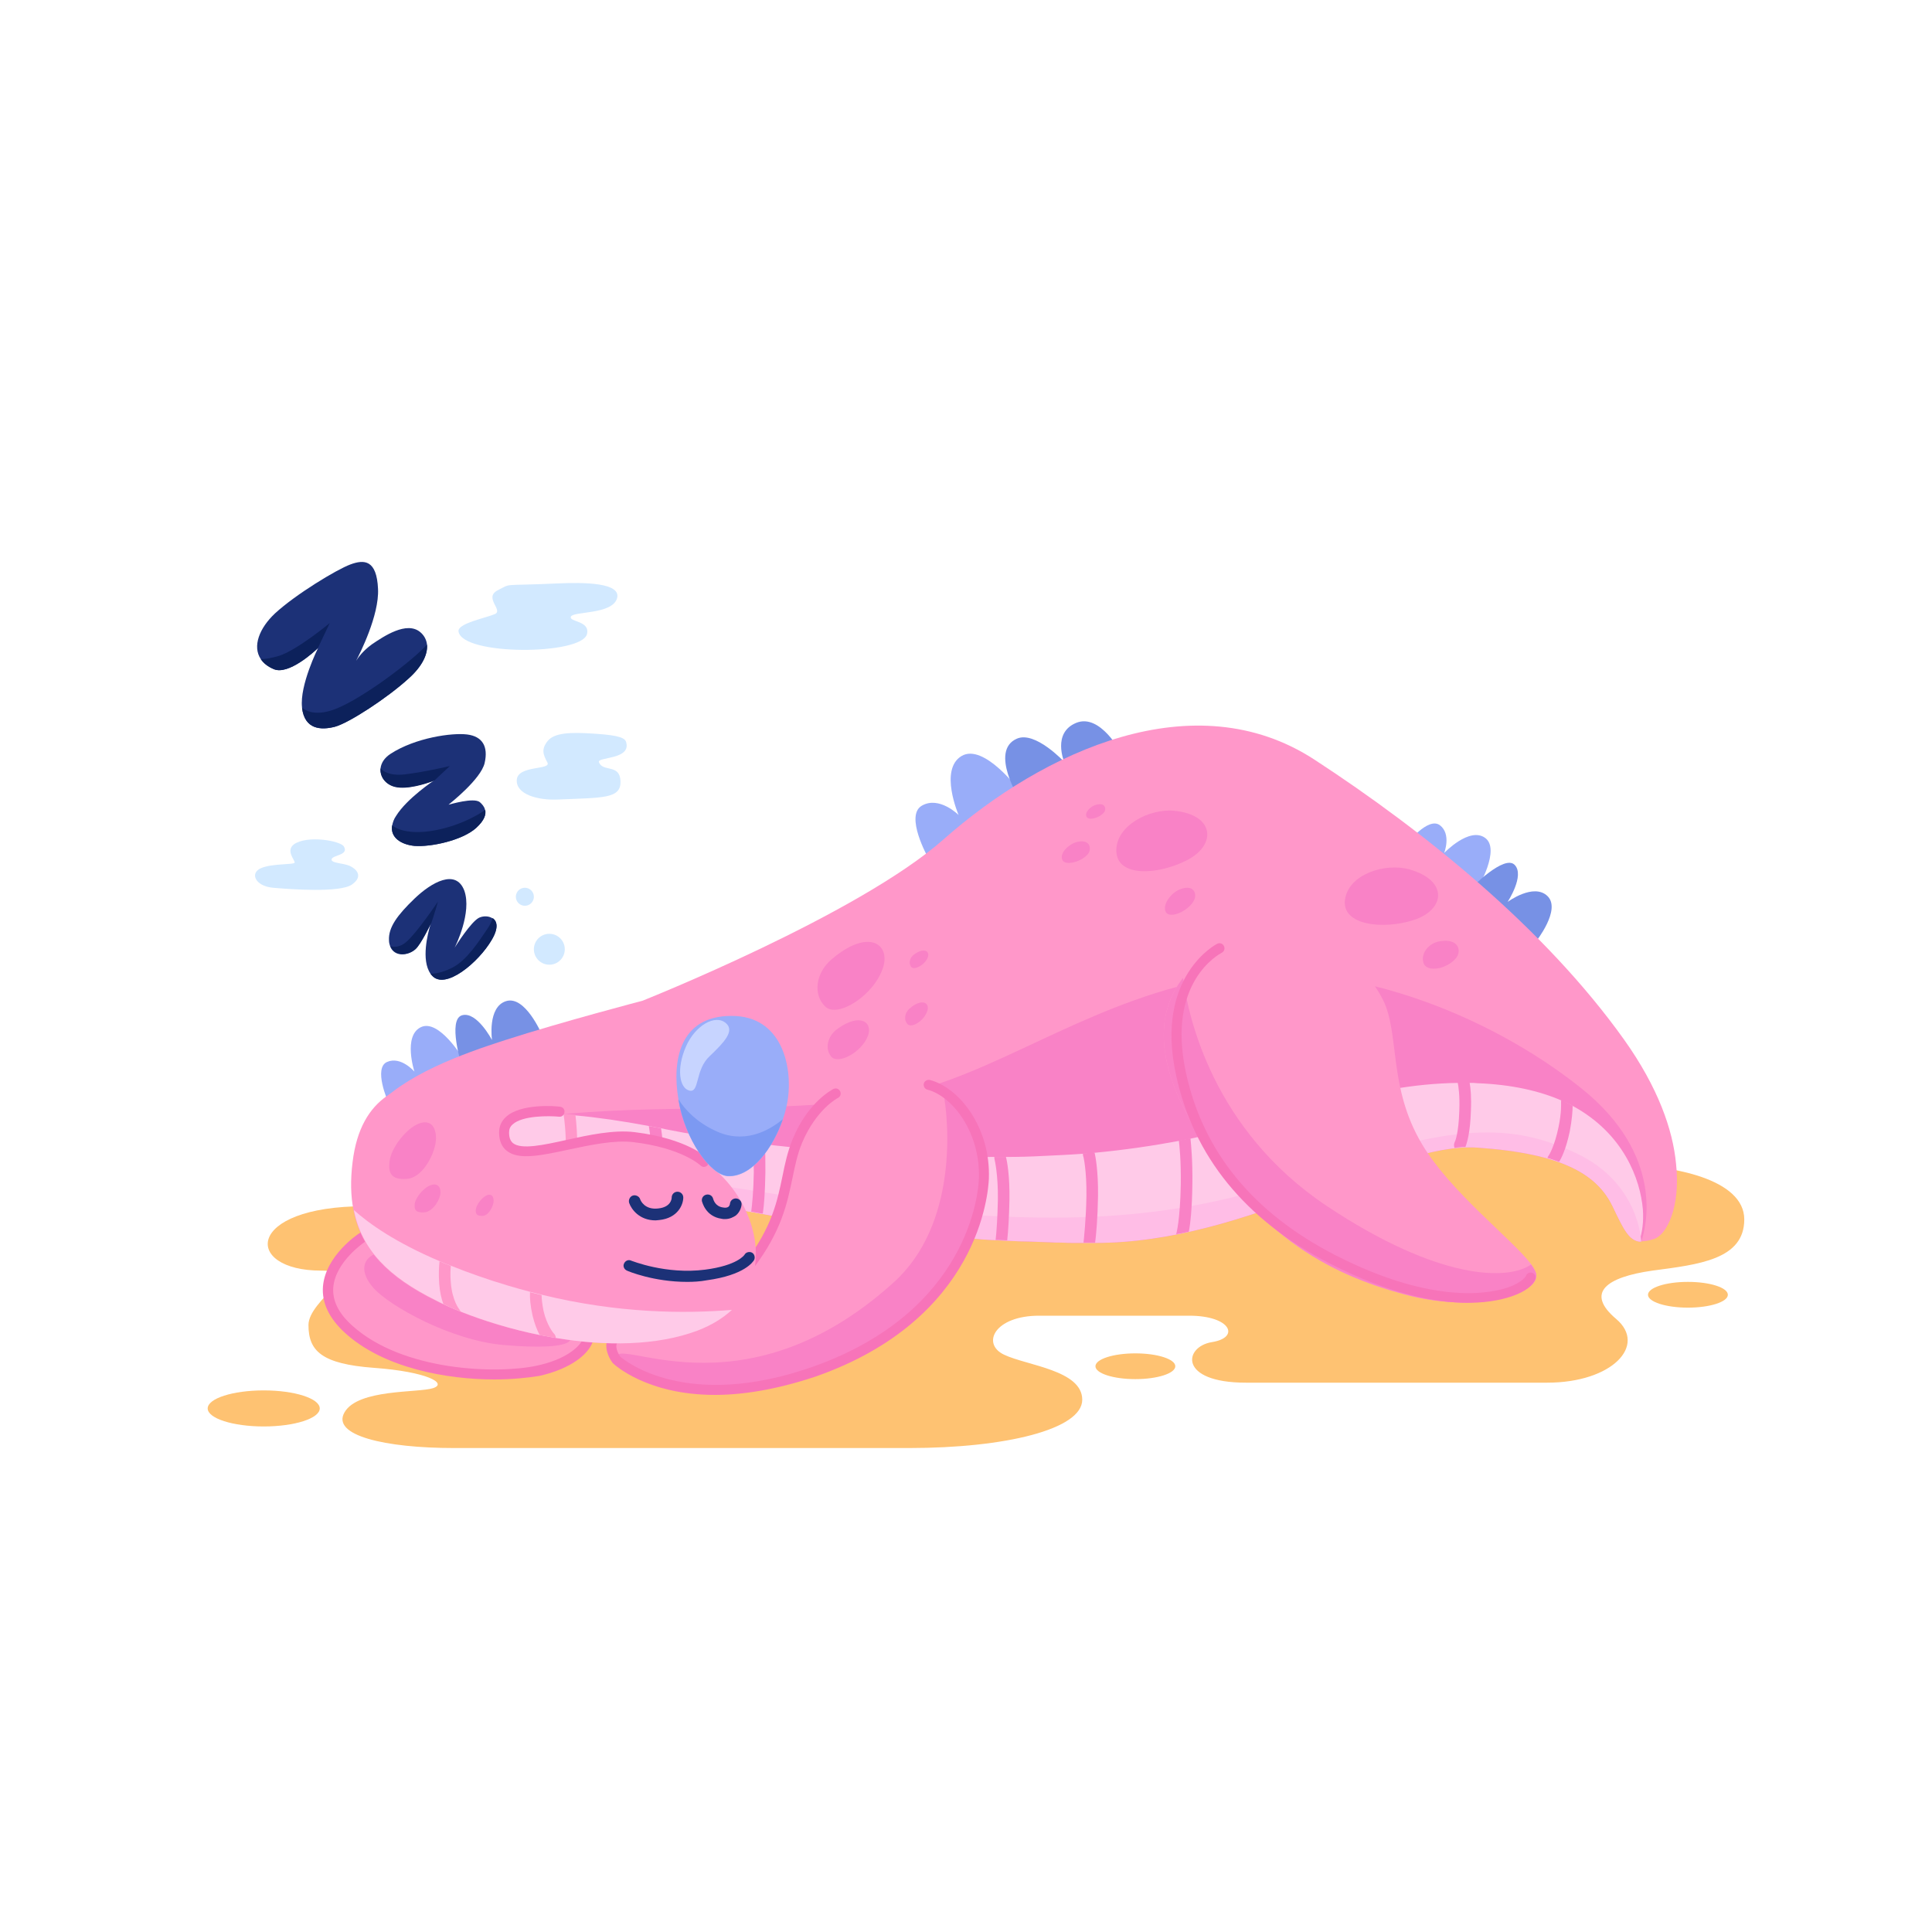<svg width="600" height="600" viewBox="0 0 600 600" fill="none" xmlns="http://www.w3.org/2000/svg">
<path d="M95.8 411.5C95.8 419.5 99.8 423.6 116.2 424.8C132.6 426 139.1 429.6 134.5 431.1C129.9 432.6 111.2 431.3 107 438.6C102.8 445.8 119.6 449.7 141 449.7C162.4 449.7 252.6 449.7 282.4 449.7C312.2 449.7 336.1 443.9 336.1 434.7C336.1 425.5 318.9 424.1 311.8 420.7C304.7 417.3 308.9 408.6 322.7 408.6C336.5 408.6 356.3 408.6 369.3 408.6C382.3 408.6 385.2 415.4 376.4 416.8C367.6 418.2 365.9 429.4 386.9 429.4C407.9 429.4 460.3 429.4 480.5 429.4C500.7 429.4 511.6 417.8 501.9 409.6C492.2 401.4 499 396.6 513.2 394.6C527.5 392.7 541.7 391.2 541.7 378.7C541.7 366.2 519.5 361.8 503.1 361.8C486.7 361.8 479.6 357.9 479.6 352.6C479.6 347.3 471.6 343.4 446.5 343.4C421.4 343.4 298.4 343.4 237.9 343.4C177.4 343.4 181.7 343.4 169.6 343.4C157.5 343.4 150.9 354 159.5 358.2C168.2 362.4 178 357.9 180.2 365.6C182.4 373.3 177.4 374.6 159.8 374.6C142.2 374.6 126 374.6 113.4 374.6C75.9 374.6 75.6 394.6 99.7 394.6C114.3 394.6 95.8 403.6 95.8 411.5Z" fill="#FEC272"/>
<path d="M81.9 443C91.51 443 99.3 440.493 99.3 437.4C99.3 434.307 91.51 431.8 81.9 431.8C72.29 431.8 64.5 434.307 64.5 437.4C64.5 440.493 72.29 443 81.9 443Z" fill="#FEC272"/>
<path d="M352.6 428.3C359.448 428.3 365 426.509 365 424.3C365 422.091 359.448 420.3 352.6 420.3C345.752 420.3 340.2 422.091 340.2 424.3C340.2 426.509 345.752 428.3 352.6 428.3Z" fill="#FEC272"/>
<path d="M524.2 406.1C531.048 406.1 536.6 404.309 536.6 402.1C536.6 399.891 531.048 398.1 524.2 398.1C517.352 398.1 511.8 399.891 511.8 402.1C511.8 404.309 517.352 406.1 524.2 406.1Z" fill="#FEC272"/>
<path d="M288.2 266.3C288.2 266.3 280.9 253.3 286.3 250.2C291.7 247.1 297.7 253.1 297.7 253.1C297.7 253.1 291.6 239 298.6 234.8C305.6 230.6 316.8 245.8 316.8 245.8L288.2 266.3Z" fill="#99ADF9"/>
<path d="M316.8 248.6C316.8 248.6 307.1 233.2 315.8 229.4C321.5 226.9 330.5 236.6 330.5 236.6C330.5 236.6 326.7 227.6 334.2 224.5C341.7 221.4 348.2 233.9 348.2 233.9L316.8 248.6Z" fill="#7791E5"/>
<path d="M120.5 342.1C120.5 342.1 115.9 331.7 120.2 329.8C124.5 327.9 128.7 332.8 128.7 332.8C128.7 332.8 125.1 321.7 130.7 319C136.3 316.3 143.7 328.6 143.7 328.6L120.5 342.1Z" fill="#99ADF9"/>
<path d="M143.4 331C143.4 331 138.9 316.6 143.5 315.3C148.1 314 152.8 323 152.8 323C152.8 323 151.3 312.7 157.2 310.9C163.1 309.1 168.2 321.1 168.2 321.1L143.4 331Z" fill="#7791E5"/>
<path d="M436.8 262.2C436.8 262.2 443.5 253.5 447.2 256.3C450.8 259.1 448.5 264.9 448.5 264.9C448.5 264.9 456.3 256.7 461.2 260.2C466.1 263.7 459 275.7 459 275.7L436.8 262.2Z" fill="#99ADF9"/>
<path d="M457 275.7C457 275.7 467.2 265.3 470.4 268.6C473.6 271.9 468.2 280.1 468.2 280.1C468.2 280.1 476.3 274.1 480.6 278.3C484.9 282.5 477 292.4 477 292.4L457 275.7Z" fill="#7791E5"/>
<path d="M513.6 384.8C512.1 385.3 510.8 385.5 509.7 385.5C509.5 385.5 509.3 385.5 509.1 385.5C505.8 385 504.2 381.6 500.8 374.5C496.1 364.8 485.5 358.1 458.7 356.3C431.9 354.5 388.2 386 340 385.9C338.8 385.9 337.7 385.9 336.5 385.9C335.6 385.9 334.8 385.9 333.9 385.9C332.5 385.9 331.1 385.9 329.6 385.8C328.5 385.8 327.3 385.7 326.2 385.7C325.1 385.7 324 385.6 322.9 385.6H323C320.8 385.5 318.6 385.4 316.5 385.4C314.3 385.3 312.2 385.2 310 385.1C307.9 385 305.8 384.9 303.7 384.7C302.7 384.6 301.7 384.6 300.7 384.5C297.1 384.3 293.5 384 290.1 383.7C289.3 383.6 288.4 383.6 287.6 383.5C286.5 383.4 285.3 383.3 284.2 383.2C283.1 383.1 282 383 280.9 382.9C277.1 382.5 273.3 382.1 269.7 381.7C269.2 381.6 268.7 381.6 268.2 381.5C264.1 381 260.3 380.5 256.6 380C255.8 379.9 255 379.8 254.2 379.7C251.4 379.3 248.6 378.9 246 378.5C245.6 378.4 245.2 378.4 244.8 378.3C243.2 378 241.6 377.8 240.1 377.5C239.5 377.4 238.9 377.3 238.3 377.2C237.8 377.1 237.3 377 236.7 376.9C220.1 374 210.4 371.5 210.4 371.5C210.4 371.5 176.9 367 155.8 368.2C140.9 369.1 125.8 371.9 117.4 368.6C116.5 368.2 115.6 367.7 114.8 367.2C114.7 367.1 114.5 367 114.4 366.9C111.7 364.7 110.3 361.1 111 355.5C111.5 351.3 113.4 347.6 116.3 344.3C125.3 333.9 143.5 327.3 156.9 323C174.6 317.3 199.5 310.8 199.5 310.8C199.5 310.8 266.4 284.2 293 260.7C324.1 233.2 370.9 211.6 408.2 235.9C442.4 258.2 479.8 288.4 504.4 322.9C515 337.8 519.5 350.9 520.5 361.3C522 374.9 517.6 383.6 513.6 384.8Z" fill="#FF97C9"/>
<path d="M509.7 385.6C509.5 385.6 509.3 385.6 509.1 385.6C505.8 385.1 504.2 381.7 500.8 374.6C496.1 364.9 485.5 358.2 458.7 356.4C431.9 354.6 388.2 386.1 340 386C338.8 386 337.7 386 336.5 386C335.6 386 334.8 386 333.9 386C332.5 386 331.1 386 329.6 385.9C328.5 385.9 327.3 385.9 326.2 385.8C325.1 385.8 324 385.7 322.9 385.7H323C320.8 385.6 318.6 385.5 316.5 385.5C314.3 385.4 312.2 385.3 310 385.2C307.9 385.1 305.8 385 303.7 384.8C302.7 384.7 301.7 384.7 300.7 384.6C297.1 384.4 293.5 384.1 290.1 383.8C289.3 383.7 288.4 383.7 287.6 383.6C286.5 383.5 285.3 383.4 284.2 383.3C283.1 383.2 282 383.1 280.9 383C277.1 382.6 273.3 382.2 269.8 381.8C269.3 381.7 268.8 381.7 268.3 381.6C264.2 381.1 260.4 380.6 256.7 380.1C255.9 380 255.1 379.9 254.3 379.8C251.5 379.4 248.7 379 246.1 378.6C245.7 378.5 245.3 378.5 244.9 378.4C243.3 378.1 241.7 377.9 240.1 377.6C239.5 377.5 238.9 377.4 238.3 377.3C237.8 377.2 237.2 377.1 236.7 377C220.1 374.1 210.4 371.6 210.4 371.6C210.4 371.6 176.9 367.1 155.8 368.3C139.2 369.3 122.3 372.7 114.9 367.3C114.8 367.2 114.6 367.1 114.5 367C114.8 366 115.2 364.9 115.8 363.9C122.6 351.3 149.6 347.7 182.4 345.4C215.2 343.1 256.7 345.9 284.6 338.6C312.5 331.4 341.3 309.8 379.1 303.5C416.9 297.2 461.7 314.5 491 337.9C517.2 358.8 511.2 381.3 509.7 385.6Z" fill="#F982C6"/>
<path d="M509.1 385.5C505.8 385 504.2 381.6 500.8 374.5C498 368.8 493.2 364.1 484.2 360.8C483.1 360.4 481.9 360 480.6 359.6C474.9 357.9 467.7 356.8 458.7 356.2C457.5 356.1 456.4 356.1 455.2 356.1C454.1 356.1 452.9 356.2 451.8 356.4C430.9 358.7 401.9 375.1 369.4 382.4C368.1 382.7 366.8 383 365.5 383.2C357.3 384.8 348.9 385.8 340.3 385.8H340C338.8 385.8 337.7 385.8 336.5 385.8C335.6 385.8 334.8 385.8 333.9 385.8C332.5 385.8 331.1 385.8 329.6 385.7C328.5 385.7 327.3 385.7 326.2 385.6C325.1 385.6 324 385.5 322.9 385.5H323C320.8 385.4 318.6 385.3 316.5 385.3C315.3 385.2 314.1 385.2 312.8 385.1C311.9 385.1 310.9 385 310 385C309.7 385 309.5 385 309.2 385C307.4 384.9 305.5 384.8 303.7 384.7C302.7 384.6 301.7 384.6 300.7 384.5C297.1 384.3 293.5 384 290.1 383.7C289.3 383.6 288.4 383.6 287.6 383.5C286.5 383.4 285.3 383.3 284.2 383.2C283.1 383.1 282 383 280.9 382.9C277.1 382.5 273.3 382.1 269.8 381.7C269.3 381.6 268.8 381.6 268.3 381.5C264.2 381 260.4 380.5 256.7 380C255.9 379.9 255.1 379.8 254.3 379.7C251.5 379.3 248.7 378.9 246.1 378.5C245.7 378.4 245.3 378.4 244.9 378.3C243.3 378 241.7 377.8 240.1 377.5C239.5 377.4 238.9 377.3 238.3 377.2C237.9 377.1 237.4 377 237 377C236.9 377 236.8 377 236.7 377C235.6 376.8 234.5 376.6 233.4 376.4C218.8 373.8 210.4 371.6 210.4 371.6C210.4 371.6 208.6 371.4 205.5 371C204.4 370.9 203.2 370.7 201.9 370.6C195.9 369.9 187.5 369.1 178.7 368.6C177.5 368.5 176.3 368.5 175.1 368.4C168.4 368.1 161.6 368 155.8 368.3C139.2 369.3 122.3 372.7 114.9 367.3C115.7 364.6 117.7 361.7 121.9 359C132.2 352.4 143.2 343.9 175 346.1C176.2 346.2 177.4 346.3 178.7 346.4C185.4 347 193 348.1 201.6 349.7C202.8 349.9 204.1 350.2 205.4 350.4C205.8 350.5 206.2 350.6 206.7 350.7C213.6 352.1 223 353.6 234 355C235.2 355.1 236.4 355.3 237.6 355.4C257.7 357.7 282.9 359.5 308.9 359.3C310.1 359.3 311.3 359.3 312.5 359.3C316.3 359.3 320.1 359.2 323.8 359C328.2 358.8 332.4 358.6 336.4 358.3C337.6 358.2 338.8 358.1 340 358C349.5 357.1 358.2 355.8 366.2 354.3C367.4 354.1 368.6 353.8 369.8 353.6C402.7 346.9 424.5 336.7 452.9 336.3C454.1 336.3 455.3 336.3 456.6 336.3C457.3 336.3 458.1 336.3 458.8 336.4C469.5 336.8 478.1 338.8 485 341.8C486.2 342.3 487.4 342.9 488.5 343.5C504.3 352.1 509.4 366.3 510.2 375.5C510.5 379.4 510 382.8 509.1 385.5Z" fill="#FFCAE8"/>
<path d="M364.7 251.8C357.1 251 346.3 256.4 346.7 264.5C347.1 272.6 360 271.7 368.9 267C377.9 262.2 377.1 253 364.7 251.8Z" fill="#F982C6"/>
<path d="M366.2 276.3C363.6 277.4 360.8 281.1 362.1 283.3C363.4 285.5 369.4 282.8 370.9 279.4C371.8 277.4 370.6 274.4 366.2 276.3Z" fill="#F982C6"/>
<path d="M340.5 249.9C338.8 250.3 336.8 252.2 337.4 253.6C338 255 341.7 254 343 252.1C343.6 251.1 343.2 249.2 340.5 249.9Z" fill="#F982C6"/>
<path d="M334.4 261.5C332 262.1 329 264.9 329.9 267C330.7 269.1 336.3 267.6 338.1 264.9C339 263.3 338.4 260.5 334.4 261.5Z" fill="#F982C6"/>
<path d="M437.7 270C430.3 267.9 418.8 271.4 417.7 279.4C416.6 287.4 429.6 288.8 439.1 285.7C448.9 282.5 449.8 273.4 437.7 270Z" fill="#F982C6"/>
<path d="M447.3 292.3C443.7 292.8 441.1 296.1 442.1 299.1C443.1 302.1 449.5 301 452.3 297.4C453.8 295.4 453.2 291.4 447.3 292.3Z" fill="#F982C6"/>
<path d="M258.3 297.9C253.3 302.1 252.4 308.9 256.3 312.6C260.1 316.3 271.6 309.1 274.3 300.3C276.5 292.9 269.4 288.4 258.3 297.9Z" fill="#F982C6"/>
<path d="M282.6 313.1C280.9 314.5 280.6 316.8 281.9 318.1C283.2 319.4 287.1 316.9 288 313.9C288.8 311.5 286.4 309.9 282.6 313.1Z" fill="#F982C6"/>
<path d="M283.9 296.4C282.5 297.4 282.1 299.2 283 300.3C283.9 301.4 287.2 299.7 288.1 297.4C288.9 295.5 287.1 294.1 283.9 296.4Z" fill="#F982C6"/>
<path d="M260.1 319.5C256.9 321.8 256.1 325.8 258.2 328.2C260.3 330.6 267.5 326.9 269.5 321.8C271.2 317.5 267.2 314.4 260.1 319.5Z" fill="#F982C6"/>
<path d="M509.7 385.6C509.5 385.6 509.3 385.6 509.1 385.6C505.8 385.1 504.2 381.7 500.8 374.6C496.1 364.9 485.5 358.2 458.7 356.4C431.9 354.6 388.2 386.1 340 386C338.8 386 337.7 386 336.5 386C335.6 386 334.8 386 333.9 386C332.5 386 331.1 386 329.6 385.9C328.5 385.9 327.3 385.9 326.2 385.8C325.1 385.8 324 385.7 322.9 385.7H323C320.8 385.6 318.6 385.5 316.5 385.5C314.3 385.4 312.2 385.3 310 385.2C307.9 385.1 305.8 385 303.7 384.8C302.7 384.7 301.7 384.7 300.7 384.6C297.1 384.4 293.5 384.1 290.1 383.8C289.3 383.7 288.4 383.7 287.6 383.6C286.5 383.5 285.3 383.4 284.2 383.3C283.1 383.2 282 383.1 280.9 383C277.1 382.6 273.3 382.2 269.8 381.8C269.3 381.7 268.8 381.7 268.3 381.6C264.2 381.1 260.4 380.6 256.7 380.1C255.9 380 255.1 379.9 254.3 379.8C251.5 379.4 248.7 379 246.1 378.6C245.7 378.5 245.3 378.5 244.9 378.4C243.3 378.1 241.7 377.9 240.1 377.6C239.5 377.5 238.9 377.4 238.3 377.3C237.8 377.2 237.2 377.1 236.7 377C220.1 374.1 210.4 371.6 210.4 371.6C210.4 371.6 176.9 367.1 155.8 368.3C140.9 369.2 125.8 372 117.4 368.7C124.5 365.6 141 361.9 163.9 361.4C191.2 360.8 237.7 372.2 281.2 375.8C324.7 379.4 361.6 380.9 406.3 364.7C451 348.5 469.6 348.8 489.4 358.1C509.2 367.3 509.7 385.6 509.7 385.6Z" fill="#FFBDE6"/>
<path d="M276.1 414.1C243.7 439.6 194.2 432.4 191.5 422.2C189.2 413.4 193.5 416 213.5 406C216.8 404.4 220.4 402.4 224.5 400C253.9 382.9 236.8 350.2 260.2 340C274.3 333.8 285.3 333.7 292.9 338.4C297.9 341.5 301.4 346.7 303.5 353.8C307.7 368.9 308.5 388.6 276.1 414.1Z" fill="#FF97C9"/>
<path d="M276.1 414.1C243.7 439.6 194.2 432.4 191.5 422.2C189.2 413.4 229.6 441.6 277.5 398.3C297.4 380.4 294.9 348.4 292.8 338.4C297.8 341.5 301.3 346.7 303.4 353.8C307.7 368.9 308.5 388.6 276.1 414.1Z" fill="#F982C6"/>
<path d="M222 433.2C201 433.2 190.9 423.9 190.4 423.4C190.3 423.3 190.3 423.3 190.2 423.2C189.9 422.8 187.6 419.6 188.5 416.4C188.8 415.2 189.8 413.6 192.3 412.7C193 412.4 194.2 412.1 195.8 411.7C203.4 409.8 221.3 405.4 231.6 391.8C239.8 380.9 241.4 373 243 365.3C243.8 361.3 244.6 357.6 246.2 353.7C251 342.1 258.5 338.4 258.8 338.2C259.6 337.8 260.5 338.1 260.9 338.9C261.3 339.7 261 340.6 260.2 341C260.1 341 253.5 344.5 249.1 354.9C247.6 358.5 246.9 362.1 246.1 365.9C244.5 373.5 242.8 382.2 234.1 393.7C223.1 408.3 204.5 412.8 196.6 414.8C195.1 415.2 194 415.4 193.4 415.7C191.8 416.3 191.6 417.1 191.5 417.4C191.1 418.7 192.1 420.6 192.6 421.3C194.1 422.6 213.2 438.2 252.3 424.5C301.1 407.3 303.9 370.1 304 365.9C304.5 352.1 296.1 340.5 288 338.4C287.2 338.2 286.7 337.3 286.9 336.5C287.1 335.7 288 335.2 288.8 335.4C298 337.8 307.7 350.3 307.1 366.1C306.9 370.5 304.1 409.7 253.3 427.5C241 431.6 230.6 433.2 222 433.2Z" fill="#F774B9"/>
<path d="M120.4 381.7C109.6 382.9 95.5 395.8 105.4 410.2C115.3 424.6 148.3 428.2 161.8 426.7C175.3 425.2 180.4 421.6 182.5 415C184.6 408.4 171.2 409.4 154 395.2C139.9 383.5 130.2 380.6 120.4 381.7Z" fill="#FF97C9"/>
<path d="M115.9 399.9C120.9 405.6 140.1 416.3 156.4 417.7C179.1 419.7 184.7 415.7 165.6 409.3C146.5 402.9 141.2 400.6 131.9 393.4C120 384.2 107.4 390.1 115.9 399.9Z" fill="#F982C6"/>
<path d="M153.5 428.4C138.8 428.4 119.1 424.9 107.1 413.9C102.2 409.4 99.9 404.6 100.3 399.5C101.1 390 111.1 383.3 111.6 383C112.3 382.5 113.3 382.7 113.8 383.4C114.3 384.1 114.1 385.1 113.4 385.6C113.3 385.7 104.2 391.7 103.5 399.8C103.2 403.9 105.1 407.8 109.3 411.6C125 425.9 154.5 426.8 166.8 424.1C175.2 422.3 179.6 418.7 180.9 416.1C181.5 414.9 181.6 413.8 181.1 412.8C179.7 409.7 174.4 408.9 172.5 408.8C171.6 408.8 171 408 171 407.2C171 406.3 171.7 405.6 172.6 405.7C173 405.7 181.5 406.1 184 411.6C184.8 413.5 184.7 415.5 183.7 417.6C181.5 421.9 175.5 425.5 167.5 427.3C163.8 427.9 159 428.4 153.5 428.4Z" fill="#F774B9"/>
<path d="M456.8 345C456.6 351.7 455.6 354.9 455.1 356.2C454 356.2 452.8 356.3 451.7 356.5C451.5 355.9 451.5 355.2 451.8 354.6C451.9 354.5 453 352 453.2 344.9C453.4 340.2 452.9 337.1 452.7 336.2C453.9 336.2 455.1 336.2 456.4 336.2C456.7 337.8 457 340.8 456.8 345Z" fill="#F982C6"/>
<path d="M488.4 343.4C488.4 344.9 488.2 347.7 487.5 351.4C486.3 357 484.9 359.7 484.2 360.8C483.1 360.4 481.9 360 480.6 359.6C480.6 359.4 480.8 359.1 481 358.8C481.1 358.7 482.8 355.9 484 350.1C485 345.4 484.8 342.5 484.8 342.4C484.8 342.1 484.8 341.8 484.9 341.5C486.1 342.2 487.3 342.8 488.4 343.4Z" fill="#F982C6"/>
<path d="M341 371.5C340.9 378.2 340.4 383.8 340.1 385.9H340C338.8 385.9 337.7 385.9 336.5 385.9C336.6 384.8 337.3 378.6 337.4 371.4C337.5 363.7 336.5 359.1 336.4 359.1C336.3 358.8 336.3 358.5 336.3 358.2C337.5 358.1 338.7 358 339.9 357.9C340.2 358.9 341.1 363.8 341 371.5Z" fill="#F982C6"/>
<path d="M370.3 367.8C370.2 375.4 369.7 379.9 369.2 382.5C367.9 382.8 366.6 383.1 365.3 383.3V383.2C365.3 383.1 366.5 379.2 366.7 367.8C366.8 360.5 366.3 355.8 366.1 354.2C367.3 354 368.5 353.7 369.7 353.5C369.9 355.4 370.4 360.3 370.3 367.8Z" fill="#F982C6"/>
<path d="M313.5 372.5C313.4 377.8 313.1 382.5 312.8 385.2C311.9 385.2 310.9 385.1 310 385.1C309.7 385.1 309.5 385.1 309.2 385.1C309.5 382.5 309.8 377.8 309.9 372.5C310 364.8 308.9 360.2 308.9 360.2C308.8 359.9 308.8 359.6 308.8 359.3C310 359.3 311.2 359.3 312.4 359.3C312.8 360.7 313.6 365.4 313.5 372.5Z" fill="#F982C6"/>
<path d="M205.9 361C205.9 364.8 205.7 368.2 205.5 370.9C204.4 370.8 203.2 370.6 201.9 370.5C202.1 367.9 202.3 364.6 202.3 361C202.4 355.4 201.8 351.5 201.5 349.7C202.7 349.9 204 350.2 205.3 350.4C205.7 352.8 206 356.4 205.9 361Z" fill="#F982C6"/>
<path d="M237.7 364.1C237.6 370.1 237.3 374.2 236.9 376.9C236.8 376.9 236.7 376.9 236.6 376.9C235.5 376.7 234.4 376.5 233.3 376.3C233.6 373.9 234 370 234.1 364.1C234.1 360.3 234 357.3 233.9 355C235.1 355.1 236.3 355.3 237.5 355.4C237.7 357.6 237.7 360.6 237.7 364.1Z" fill="#F982C6"/>
<path d="M179.3 356.9C179.2 361.5 179 365.6 178.7 368.4C177.5 368.3 176.3 368.3 175.1 368.2C175.3 365.5 175.6 361.4 175.7 356.8C175.8 351.7 175.3 347.9 175 345.9C176.2 346 177.4 346.1 178.7 346.2C179 348.7 179.3 352.3 179.3 356.9Z" fill="#FF97C9"/>
<path d="M477.1 396.3C476.9 402.2 458.4 408 435.9 401.9C413.4 395.8 387.5 383.4 367.7 344.3C358.3 325.7 360.5 312.4 367.4 303.7C375 294.1 388.5 290.3 398.3 291.6C414.7 293.9 424 299.7 429.4 310.3C434.8 320.9 431 337.5 441.6 355.3C450.5 370.3 469.7 384.9 475.5 392.6C476.6 394.2 477.2 395.4 477.1 396.3Z" fill="#FF97C9"/>
<path d="M477.1 396.3C476.9 402.2 458.4 408 435.9 401.9C413.4 395.8 387.5 383.4 367.7 344.3C358.3 325.7 360.5 312.4 367.4 303.7C369 315.8 376.7 350.9 412 374.5C447 397.8 468.4 397.7 475.5 392.7C476.6 394.2 477.2 395.4 477.1 396.3Z" fill="#F982C6"/>
<path d="M455.9 404.6C446.2 404.6 431.9 402.1 413 392.4C386.7 378.9 370.6 359.1 365.2 333.7C358.6 303.1 377.8 293.2 378 293.1C378.8 292.7 379.7 293 380.1 293.8C380.5 294.6 380.2 295.5 379.4 295.9C378.7 296.3 362.2 304.9 368.3 333.1C373.6 357.6 389.1 376.6 414.5 389.7C446.2 406 464.2 401.4 468.9 399.6C472.3 398.3 473.7 396.8 473.9 396.2C474.2 395.4 475.1 395 475.9 395.3C476.7 395.6 477.1 396.5 476.8 397.3C476.1 399.2 473.6 401.1 470 402.4C467.8 403.2 463.1 404.6 455.9 404.6Z" fill="#F774B9"/>
<path d="M227.3 406.8C224.6 409.3 221.1 411.5 216.7 413.2C192.4 422.4 155.9 414.1 135.4 404C120.4 396.6 112.2 388.1 109.8 375.9C108.9 371.4 108.8 366.5 109.5 360.9C112 340.1 125.4 335.6 139.2 335.2C152.3 334.9 160.1 344.2 161.3 345.7C161.3 345.7 155.1 348.5 157.4 354.8C159.7 361.1 173 355.4 183.6 353.3C194.2 351.3 212 352.4 224.8 365.9C235.3 377 239.5 395.5 227.3 406.8Z" fill="#FF97C9"/>
<path d="M227.3 406.8C224.6 409.3 221.1 411.5 216.7 413.2C204 418 187.9 418.1 172.6 415.5C170.9 415.2 169.3 414.9 167.6 414.6C158.7 412.8 150.3 410.2 143 407.3C141.1 406.6 139.4 405.8 137.7 405C136.9 404.6 136.2 404.3 135.5 403.9C120.5 396.5 112.3 388 109.9 375.8C114.6 380 122.7 385.8 136.6 391.7C137.7 392.2 138.9 392.7 140.1 393.1C145.3 395.2 151.2 397.3 157.9 399.3C160.2 400 162.5 400.6 164.7 401.2C165.9 401.5 167.1 401.8 168.3 402.1C192 407.9 212.6 408 227.3 406.8Z" fill="#FFCAE8"/>
<path d="M172.6 415.5C170.9 415.2 169.3 414.9 167.6 414.6C166.8 413.1 166 411.1 165.4 408.6C164.7 405.5 164.5 403 164.6 401.3C165.8 401.6 167 401.9 168.2 402.2C168.2 403.4 168.4 405.1 168.8 407.1C169.8 411.5 171.9 414.1 172 414.1C172.4 414.5 172.6 415 172.6 415.5Z" fill="#FF97C9"/>
<path d="M143 407.3C141.1 406.6 139.4 405.8 137.7 405C137.1 403.4 136.6 401.3 136.4 398.7C136.2 395.7 136.3 393.5 136.5 391.7C137.6 392.2 138.8 392.7 140 393.1C139.9 394.4 139.8 396 140 398.2C140.4 404 142.7 406.7 142.7 406.7C142.9 407 143 407.2 143 407.3Z" fill="#FF97C9"/>
<path d="M129.3 349.3C125.6 351.2 121.4 356.8 121 360.6C120.5 364.3 121.5 366.5 126.4 366.1C131.4 365.8 135.4 357.8 135.4 353.5C135.4 349.2 133 347.4 129.3 349.3Z" fill="#F982C6"/>
<path d="M133.4 368.2C131.4 369.1 129.1 371.9 128.8 373.8C128.6 375.6 129 376.7 131.8 376.5C134.5 376.3 136.8 372.4 136.8 370.3C136.8 368.2 135.5 367.3 133.4 368.2Z" fill="#F982C6"/>
<path d="M151 371.3C149.6 372 148 374.1 147.8 375.5C147.6 376.9 148 377.7 149.9 377.6C151.8 377.5 153.3 374.5 153.3 372.9C153.3 371.3 152.4 370.6 151 371.3Z" fill="#F982C6"/>
<path d="M218.6 362.4C218.2 362.4 217.8 362.2 217.5 361.9C217.5 361.9 211.8 356.5 196.7 354.7C190.7 354 183.3 355.6 176.7 357C168.3 358.8 161.1 360.4 157.4 357.4C155.8 356.2 155 354.2 155 351.7C155 349.8 155.7 348.2 157.1 346.9C161.7 342.6 172.7 343.5 173.9 343.7C174.8 343.8 175.4 344.5 175.3 345.4C175.2 346.3 174.5 346.9 173.6 346.8C170.6 346.5 162.2 346.4 159.2 349.2C158.4 349.9 158.1 350.7 158.1 351.7C158.1 353.3 158.5 354.3 159.3 355C161.9 357.1 168.8 355.6 176 354C182.8 352.5 190.6 350.8 197.1 351.6C213.4 353.6 219.5 359.5 219.7 359.7C220.3 360.3 220.3 361.3 219.7 361.9C219.4 362.2 219 362.4 218.6 362.4Z" fill="#F774B9"/>
<path d="M213.4 398.1C203 398.1 195.1 394.8 194.7 394.6C193.8 394.2 193.4 393.2 193.8 392.4C194.2 391.5 195.2 391.1 196 391.5C196.1 391.5 206.8 395.9 219 394.3C229 393 231.1 389.8 231.2 389.7C231.6 388.9 232.7 388.6 233.5 389C234.3 389.4 234.6 390.5 234.2 391.3C233.9 391.8 231.3 396 219.5 397.6C217.4 398 215.3 398.1 213.4 398.1Z" fill="#1C3177"/>
<path d="M203.6 379C198.6 379 196.1 375.6 195.4 373.6C195.1 372.7 195.6 371.6 196.5 371.3C197.4 371 198.5 371.5 198.8 372.4C198.9 372.8 200.2 375.8 204.4 375.3C208.3 374.9 208.6 372.4 208.6 371.9C208.6 370.9 209.4 370.1 210.4 370.1C211.4 370.1 212.2 370.9 212.2 371.9C212.2 374 210.6 378.3 204.7 378.9C204.4 378.9 204 379 203.6 379Z" fill="#1C3177"/>
<path d="M225.1 378.6C224.8 378.6 224.4 378.6 224.1 378.5C219.1 377.8 218.1 373.3 218 373.1C217.8 372.1 218.4 371.2 219.4 371C220.4 370.8 221.3 371.4 221.5 372.4C221.6 372.6 222.1 374.7 224.6 375C225.1 375.1 225.8 375.1 226.2 374.8C226.6 374.5 226.7 373.9 226.7 373.8C226.8 372.8 227.7 372.1 228.7 372.2C229.7 372.3 230.4 373.2 230.3 374.1C230.3 374.3 230.1 376.2 228.5 377.5C227.7 378 226.7 378.6 225.1 378.6Z" fill="#1C3177"/>
<path d="M244.7 341.2C244.4 343.2 243.9 345.4 243.1 347.7C240.1 356.5 233.5 365.6 226.1 365.3C220.6 365 212.7 353.9 210.7 341.6V341.5C208.6 329.2 211.2 315.5 227.1 315.5C242.9 315.4 246.1 331.3 244.7 341.2Z" fill="#99ADF9"/>
<path d="M243.1 347.6C240.1 356.4 233.5 365.5 226.1 365.2C220.6 364.9 212.7 353.8 210.7 341.5V341.4C212.9 344.9 216.5 348.5 222 351.1C230.8 355.4 238.5 351.4 243.1 347.6Z" fill="#7C99F2"/>
<path d="M225.5 317.8C222.2 314.8 215.8 318.5 213 325.1C210.1 331.7 210.9 337.9 214.1 338.7C217.3 339.5 215.8 332.2 220.4 328C224.9 323.7 228.2 320.2 225.5 317.8Z" fill="#C7D4FF"/>
<path d="M170.6 299.6C173.251 299.6 175.4 297.451 175.4 294.8C175.4 292.149 173.251 290 170.6 290C167.949 290 165.8 292.149 165.8 294.8C165.8 297.451 167.949 299.6 170.6 299.6Z" fill="#D2E9FF"/>
<path d="M163 281.3C164.546 281.3 165.8 280.046 165.8 278.5C165.8 276.954 164.546 275.7 163 275.7C161.454 275.7 160.2 276.954 160.2 278.5C160.2 280.046 161.454 281.3 163 281.3Z" fill="#D2E9FF"/>
<path d="M91.3 262.2C88.6 264.2 91.7 267.2 91.5 267.9C91.3 268.6 84.6 268.1 81.1 269.6C77.5 271.1 79.2 275.2 84.8 275.7C90.4 276.2 105.6 277.3 109.3 274.7C113 272.1 110.6 269.8 108.6 268.9C106.6 268 102.6 268.1 103 266.8C103.4 265.5 108.4 265.6 106.8 262.9C105.8 261.1 95.4 259.3 91.3 262.2Z" fill="#D2E9FF"/>
<path d="M194.4 230.3C196.3 236 185.4 235 186 236.7C187.2 239.9 192.5 237.1 192.7 242.6C192.9 248.1 187.3 247.7 173.3 248.3C166.8 248.6 160.1 246.6 160.5 242.1C160.9 237.6 171.3 239.2 170 236.8C168.7 234.4 168 232.7 170.1 230.1C172.2 227.5 177.4 227.4 183.8 227.8C190.1 228.2 193.8 228.7 194.4 230.3Z" fill="#D2E9FF"/>
<path d="M172.9 181.2C155.5 182 159.1 181 154.6 183.3C150.1 185.6 156.4 189.5 153.7 190.7C151 191.9 142 193.6 142.4 196.1C143.5 203.7 180.7 203.5 182.3 196.9C183.3 192.7 176.6 193.2 177.3 191.5C178 189.8 190 190.9 191.6 185.9C193.2 180.9 181.3 180.8 172.9 181.2Z" fill="#D2E9FF"/>
<path d="M152.7 291.9C148.7 298.8 138.2 307.7 134.1 302.9C134 302.7 133.8 302.6 133.7 302.4C130.7 298.1 132.9 289.8 133.6 287.4C133.7 287.1 133.8 286.9 133.8 286.8C133.5 287.4 130.6 293.3 129 294.8C126.8 296.8 122.6 297.3 121.2 294C121 293.4 120.8 292.8 120.8 292C120.6 288 123.4 284.2 128.7 279.1C134 274 141.6 269.7 144.2 276.6C146.6 283.4 141.5 293.7 141.2 294.3C141.5 293.8 146.3 286.2 148.8 285C150.1 284.4 151.9 284.4 153.1 285.3C154.4 286.1 154.9 288.2 152.7 291.9Z" fill="#1C3177"/>
<path d="M133.7 287.4C133.8 287 133.9 286.7 133.9 286.7C133.9 286.7 130.8 293.2 129.1 294.7C126.9 296.7 122.7 297.2 121.3 293.9C122.6 294.2 124.4 294.1 126.2 292.5C129.5 289.7 136 280 136 280C136 280 135 283.7 133.7 287.4Z" fill="#0C215B"/>
<path d="M152.7 291.9C148.7 298.8 138.2 307.7 134.1 302.9C134 302.7 133.8 302.6 133.7 302.4C134.6 302.4 136.9 302.3 140.3 300.6C144.9 298.4 148.8 292.2 151.2 288.7C152.1 287.4 152.7 286.2 153 285.1C154.4 286.1 154.9 288.2 152.7 291.9Z" fill="#0C215B"/>
<path d="M147.9 257.1C143.6 261 133.8 263.1 128.7 262.7C124.6 262.3 121.1 260.1 121.8 256.3C122 255.4 122.3 254.4 123 253.4C126.4 247.9 134.9 242.3 134.9 242.3L134.2 242.6C132.2 243.3 126.5 245.2 122.7 244.3C119.8 243.6 117.9 241.2 118.2 238.5C118.4 237 119.3 235.4 121.3 234.1C129 229.1 140.4 227.5 145.1 228.1C149.8 228.7 151.7 231.8 150.5 237C149.3 242 139.9 249.4 139.3 249.9C139.8 249.8 147.1 247.6 149 249.1C149.7 249.7 150.4 250.5 150.6 251.4C151 252.9 150.5 254.7 147.9 257.1Z" fill="#1C3177"/>
<path d="M139.7 237.9L134.9 242.4L134.2 242.7C132.2 243.4 126.5 245.3 122.7 244.4C119.8 243.7 117.9 241.3 118.2 238.6C118.9 239.5 120.9 241 125.7 240.5C132.2 239.7 139.7 237.9 139.7 237.9Z" fill="#0C215B"/>
<path d="M147.9 257.1C143.6 261 133.8 263.1 128.7 262.7C124.6 262.3 121.1 260.1 121.8 256.3C123.1 257.4 126 258.8 132 258.3C141.3 257.4 148.9 252.9 150.7 251.5C151 252.9 150.5 254.7 147.9 257.1Z" fill="#0C215B"/>
<path d="M126.8 210.8C120.2 216.8 108.4 224.5 104 225.7C99.7 226.8 94.6 226.6 93.8 219.8V219.7C93 212.8 98.8 201.2 98.8 201.2C98.8 201.2 98.8 201.2 98.7 201.3C97.8 202.2 89.6 209.8 85 207.8C83.1 207 81.8 205.9 81 204.7C78.3 200.7 80.6 195 85.4 190.5C91.8 184.6 104.5 176.9 108.8 175.3C113.1 173.7 117 173.8 117.4 182.9C117.8 191.1 111.7 203.1 110.6 205.2C111.1 204.4 112.6 202.2 115.5 200.1C119.2 197.6 126.3 192.8 130.5 196.3C131.7 197.3 132.4 198.6 132.6 200.1C132.9 203.1 131.2 206.9 126.8 210.8Z" fill="#1C3177"/>
<path d="M102.4 193.5L98.7 201.3C97.8 202.2 89.6 209.8 85 207.8C83.1 207 81.8 205.9 81 204.7C82.3 204.7 84.2 204.4 86.6 203.7C92.3 201.9 102.4 193.5 102.4 193.5Z" fill="#0C215B"/>
<path d="M126.8 210.8C120.2 216.8 108.4 224.5 104 225.7C99.7 226.8 94.6 226.6 93.8 219.8C95.6 221.2 98.8 222.3 104.4 220.1C113.3 216.5 128.4 204.9 132.6 200.2C132.9 203.1 131.2 206.9 126.8 210.8Z" fill="#0C215B"/>
</svg>

